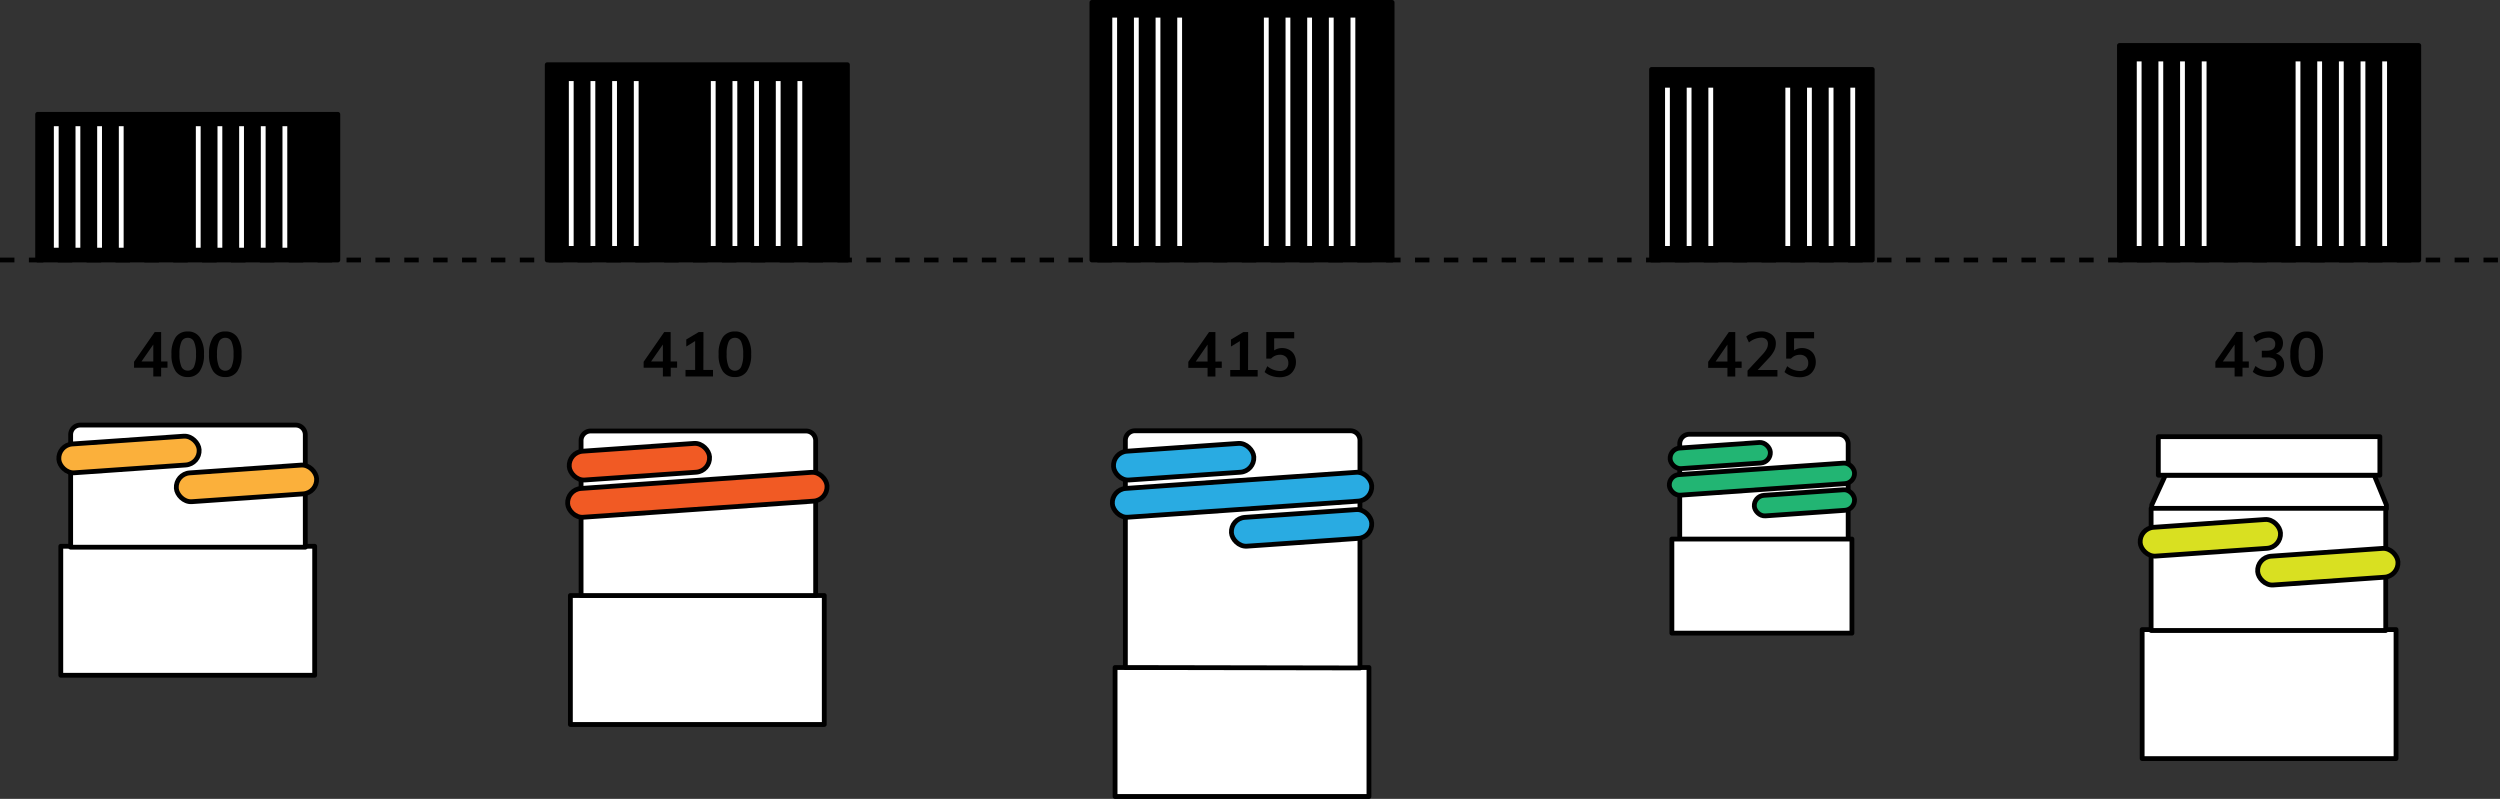 <svg xmlns="http://www.w3.org/2000/svg" viewBox="0 0 519.43 165.98"><rect x="0" y="0" width="519.43" height="165.98" fill="#333333" stroke="none"/><defs><style>.cls-1,.cls-3{fill:none;}.cls-1,.cls-2,.cls-4,.cls-5,.cls-6,.cls-7,.cls-8,.cls-9{stroke:#000;}.cls-1,.cls-2,.cls-3,.cls-4,.cls-5,.cls-6,.cls-7,.cls-8,.cls-9{stroke-linejoin:round;}.cls-1{stroke-dasharray:3;}.cls-3{stroke:#fff;}.cls-4{fill:#fff;}.cls-5{fill:#29abe2;}.cls-6{fill:#22b573;}.cls-7{fill:#d9e021;}.cls-8{fill:#fbb03b;}.cls-9{fill:#f15a24;}</style></defs><title>NeckFinishes</title><g id="Layer_2" data-name="Layer 2"><g id="Layer_1-2" data-name="Layer 1"><line class="cls-1" y1="54.02" x2="519.43" y2="54.02"/><rect class="cls-2" x="226.87" y="0.5" width="62.37" height="53.52"/><line class="cls-3" x1="231.6" y1="3.66" x2="231.6" y2="51.11"/><line class="cls-3" x1="236.1" y1="3.66" x2="236.1" y2="51.11"/><line class="cls-3" x1="240.6" y1="3.66" x2="240.6" y2="51.11"/><line class="cls-3" x1="245.1" y1="3.66" x2="245.1" y2="51.11"/><line class="cls-3" x1="263.1" y1="3.66" x2="263.1" y2="51.11"/><line class="cls-3" x1="267.6" y1="3.66" x2="267.6" y2="51.11"/><line class="cls-3" x1="272.1" y1="3.66" x2="272.1" y2="51.11"/><line class="cls-3" x1="276.6" y1="3.66" x2="276.6" y2="51.11"/><line class="cls-3" x1="281.1" y1="3.66" x2="281.1" y2="51.11"/><rect class="cls-2" x="343.15" y="14.43" width="45.85" height="39.59"/><line class="cls-3" x1="346.45" y1="18.21" x2="346.45" y2="51.11"/><line class="cls-3" x1="350.95" y1="18.21" x2="350.95" y2="51.11"/><line class="cls-3" x1="355.45" y1="18.21" x2="355.45" y2="51.11"/><line class="cls-3" x1="371.45" y1="18.21" x2="371.45" y2="51.11"/><line class="cls-3" x1="375.95" y1="18.21" x2="375.95" y2="51.11"/><line class="cls-3" x1="380.45" y1="18.21" x2="380.45" y2="51.11"/><line class="cls-3" x1="384.95" y1="18.21" x2="384.95" y2="51.11"/><rect class="cls-2" x="440.36" y="9.45" width="62.19" height="44.57"/><line class="cls-3" x1="444.46" y1="12.76" x2="444.46" y2="51.11"/><line class="cls-3" x1="448.96" y1="12.76" x2="448.96" y2="51.11"/><line class="cls-3" x1="453.46" y1="12.76" x2="453.46" y2="51.11"/><line class="cls-3" x1="457.96" y1="12.76" x2="457.96" y2="51.11"/><line class="cls-3" x1="477.46" y1="12.76" x2="477.46" y2="51.11"/><line class="cls-3" x1="481.96" y1="12.76" x2="481.96" y2="51.11"/><line class="cls-3" x1="486.46" y1="12.76" x2="486.46" y2="51.11"/><line class="cls-3" x1="490.96" y1="12.76" x2="490.96" y2="51.11"/><line class="cls-3" x1="495.46" y1="12.76" x2="495.46" y2="51.11"/><rect class="cls-4" x="231.68" y="138.69" width="52.75" height="26.8"/><path class="cls-4" d="M282.56,138.78l-48.74-.09s0-15,0-15V91.5a2,2,0,0,1,2-2h44.74a2,2,0,0,1,2,2v47.28Z"/><rect class="cls-5" x="231.32" y="92.93" width="29.22" height="6" rx="3" transform="translate(-6.09 17.39) rotate(-4)"/><rect class="cls-5" x="255.82" y="106.68" width="29.22" height="6" rx="3" transform="translate(-6.99 19.13) rotate(-4)"/><rect class="cls-5" x="231.05" y="99.8" width="54.02" height="6" rx="3" transform="translate(-6.54 18.25) rotate(-4)"/><path class="cls-4" d="M351,90.23h31a2,2,0,0,1,2,2v20a0,0,0,0,1,0,0H349a0,0,0,0,1,0,0v-20A2,2,0,0,1,351,90.23Z"/><rect class="cls-6" x="346.98" y="92.51" width="20.87" height="4.28" rx="2.14" transform="translate(-5.73 25.16) rotate(-4)"/><rect class="cls-6" x="364.47" y="102.33" width="20.87" height="4.28" rx="2.14" transform="translate(-6.37 26.41) rotate(-4)"/><rect class="cls-6" x="346.79" y="97.41" width="38.57" height="4.28" rx="2.14" transform="translate(-6.05 25.78) rotate(-4)"/><rect class="cls-4" x="347.37" y="112" width="37.41" height="19.55"/><path class="cls-4" d="M495.83,105.73H447.08v-.83l2.83-6.17h43.38l2.54,6.17Z"/><rect class="cls-4" x="445.08" y="130.81" width="52.75" height="26.8"/><path class="cls-4" d="M495.69,131H446.94V105.62h48.75V131Z"/><rect class="cls-7" x="444.64" y="108.74" width="29.22" height="6" rx="3" transform="translate(-6.68 32.31) rotate(-4)"/><rect class="cls-7" x="469.05" y="114.74" width="29.22" height="6" rx="3" transform="translate(-7.04 34.03) rotate(-4)"/><rect class="cls-4" x="448.44" y="90.73" width="46.03" height="8"/><rect class="cls-2" x="7.82" y="23.75" width="62.37" height="30.27"/><line class="cls-3" x1="11.69" y1="26.22" x2="11.69" y2="51.47"/><line class="cls-3" x1="16.19" y1="26.22" x2="16.19" y2="51.47"/><line class="cls-3" x1="20.69" y1="26.22" x2="20.69" y2="51.47"/><line class="cls-3" x1="25.19" y1="26.22" x2="25.19" y2="51.47"/><line class="cls-3" x1="41.19" y1="26.22" x2="41.19" y2="51.47"/><line class="cls-3" x1="45.69" y1="26.22" x2="45.69" y2="51.47"/><line class="cls-3" x1="50.19" y1="26.22" x2="50.19" y2="51.47"/><line class="cls-3" x1="54.69" y1="26.22" x2="54.69" y2="51.47"/><line class="cls-3" x1="59.19" y1="26.22" x2="59.19" y2="51.47"/><rect class="cls-4" x="12.63" y="113.5" width="52.75" height="26.8"/><path class="cls-4" d="M63.43,113.69H14.68V90.32a2,2,0,0,1,2-2H61.43a2,2,0,0,1,2,2v20.38C63.43,112.34,63.44,112.2,63.43,113.69Z"/><rect class="cls-8" x="12.19" y="91.43" width="29.22" height="6" rx="3" transform="translate(-6.52 2.1) rotate(-4)"/><rect class="cls-8" x="36.6" y="97.43" width="29.22" height="6" rx="3" transform="translate(-6.88 3.82) rotate(-4)"/><path d="M34.8,75.1v1.31H33.48v1.81H31.85V76.41h-4V75.17L32.14,69h1.34V75.1Zm-5.4,0h2.45V71.58Z"/><path d="M36.49,77.12a6.12,6.12,0,0,1-.86-3.54,6,6,0,0,1,.86-3.5A2.93,2.93,0,0,1,39,68.87a2.9,2.9,0,0,1,2.51,1.21,5.93,5.93,0,0,1,.87,3.5,6.09,6.09,0,0,1-.87,3.54A2.88,2.88,0,0,1,39,78.34,2.91,2.91,0,0,1,36.49,77.12Zm3.82-.92a6.11,6.11,0,0,0,.41-2.62A5.94,5.94,0,0,0,40.31,71a1.35,1.35,0,0,0-1.3-.81A1.38,1.38,0,0,0,37.7,71a6.09,6.09,0,0,0-.41,2.58,6.27,6.27,0,0,0,.41,2.62A1.38,1.38,0,0,0,39,77,1.36,1.36,0,0,0,40.31,76.2Z"/><path d="M44.29,77.12a6.12,6.12,0,0,1-.86-3.54,6,6,0,0,1,.86-3.5,2.93,2.93,0,0,1,2.52-1.21,2.9,2.9,0,0,1,2.51,1.21,5.93,5.93,0,0,1,.87,3.5,6.09,6.09,0,0,1-.87,3.54,2.88,2.88,0,0,1-2.51,1.22A2.91,2.91,0,0,1,44.29,77.12Zm3.82-.92a6.11,6.11,0,0,0,.41-2.62A5.94,5.94,0,0,0,48.11,71a1.35,1.35,0,0,0-1.3-.81A1.37,1.37,0,0,0,45.5,71a6.09,6.09,0,0,0-.41,2.58,6.27,6.27,0,0,0,.41,2.62,1.44,1.44,0,0,0,2.61,0Z"/><rect class="cls-2" x="113.7" y="13.45" width="62.37" height="40.57"/><line class="cls-3" x1="118.69" y1="16.85" x2="118.69" y2="51.11"/><line class="cls-3" x1="123.19" y1="16.85" x2="123.19" y2="51.11"/><line class="cls-3" x1="127.69" y1="16.85" x2="127.69" y2="51.11"/><line class="cls-3" x1="132.19" y1="16.85" x2="132.19" y2="51.11"/><line class="cls-3" x1="148.19" y1="16.85" x2="148.19" y2="51.11"/><line class="cls-3" x1="152.69" y1="16.85" x2="152.69" y2="51.11"/><line class="cls-3" x1="157.19" y1="16.85" x2="157.19" y2="51.11"/><line class="cls-3" x1="161.69" y1="16.85" x2="161.69" y2="51.11"/><line class="cls-3" x1="166.19" y1="16.85" x2="166.19" y2="51.11"/><rect class="cls-4" x="118.51" y="123.73" width="52.75" height="26.8"/><path class="cls-4" d="M169.47,123.73H120.73V91.55a2,2,0,0,1,2-2h44.74a2,2,0,0,1,2,2v32.18Z"/><rect class="cls-9" x="118.24" y="92.93" width="29.22" height="6" rx="3" transform="translate(-6.37 9.5) rotate(-4)"/><rect class="cls-9" x="117.88" y="99.8" width="54.02" height="6" rx="3" transform="translate(-6.82 10.36) rotate(-4)"/><path d="M140.68,75.1v1.31h-1.32v1.81h-1.63V76.41h-4V75.17L138,69h1.34V75.1Zm-5.4,0h2.45V71.58Z"/><path d="M146.14,76.86h2v1.36h-5.71V76.86h2v-6L142.59,72V70.53L145.16,69h1Z"/><path d="M150.17,77.12a6.12,6.12,0,0,1-.86-3.54,6,6,0,0,1,.86-3.5,2.93,2.93,0,0,1,2.52-1.21,2.9,2.9,0,0,1,2.51,1.21,5.93,5.93,0,0,1,.87,3.5,6.09,6.09,0,0,1-.87,3.54,2.88,2.88,0,0,1-2.51,1.22A2.91,2.91,0,0,1,150.17,77.12ZM154,76.2a6.11,6.11,0,0,0,.41-2.62A5.94,5.94,0,0,0,154,71a1.35,1.35,0,0,0-1.3-.81,1.37,1.37,0,0,0-1.31.81,6.09,6.09,0,0,0-.41,2.58,6.27,6.27,0,0,0,.41,2.62,1.44,1.44,0,0,0,2.61,0Z"/><path d="M253.85,75.11v1.32h-1.32v1.81H250.9V76.43h-4V75.18L251.2,69h1.33v6.13Zm-5.4,0h2.45V71.59Z"/><path d="M259.31,76.87h2v1.37h-5.7V76.87h2v-6L255.76,72V70.54L258.33,69h1Z"/><path d="M267.89,72.69a2.55,2.55,0,0,1,1,1,3.11,3.11,0,0,1,.37,1.54,3.07,3.07,0,0,1-.42,1.61A2.84,2.84,0,0,1,267.67,78a4.15,4.15,0,0,1-1.81.38,5.4,5.4,0,0,1-1.72-.29,4.15,4.15,0,0,1-1.39-.79l.56-1.22a4.22,4.22,0,0,0,2.57,1,1.84,1.84,0,0,0,1.34-.44,1.61,1.61,0,0,0,.46-1.24,1.67,1.67,0,0,0-.47-1.23,1.78,1.78,0,0,0-1.27-.46,2.7,2.7,0,0,0-1,.2,2.49,2.49,0,0,0-.84.6h-1V69h5.8v1.3h-4.16V72.8a2.87,2.87,0,0,1,1.66-.48A3.08,3.08,0,0,1,267.89,72.69Z"/><path d="M361.86,75.11v1.32h-1.32v1.81h-1.63V76.43h-4V75.18L359.2,69h1.34v6.13Zm-5.4,0h2.45V71.59Z"/><path d="M369.3,76.87v1.37h-6.21V77l3.15-3.39a5.71,5.71,0,0,0,.82-1.12,2.22,2.22,0,0,0,.26-1,1.21,1.21,0,0,0-.37-1,1.56,1.56,0,0,0-1.06-.33,4.19,4.19,0,0,0-2.51,1l-.56-1.22a4,4,0,0,1,1.4-.79,5.46,5.46,0,0,1,1.73-.29,3.33,3.33,0,0,1,2.2.68,2.27,2.27,0,0,1,.82,1.84,3.37,3.37,0,0,1-.35,1.5,6.78,6.78,0,0,1-1.15,1.57l-2.27,2.42Z"/><path d="M375.91,72.69a2.64,2.64,0,0,1,1,1,3.21,3.21,0,0,1,.36,1.54,3.07,3.07,0,0,1-.42,1.61A2.78,2.78,0,0,1,375.69,78a4.12,4.12,0,0,1-1.81.38,5.29,5.29,0,0,1-1.71-.29,4.1,4.1,0,0,1-1.4-.79l.56-1.22a4.22,4.22,0,0,0,2.58,1,1.83,1.83,0,0,0,1.33-.44,1.61,1.61,0,0,0,.46-1.24,1.67,1.67,0,0,0-.47-1.23,1.78,1.78,0,0,0-1.27-.46,2.7,2.7,0,0,0-1,.2,2.49,2.49,0,0,0-.84.6h-1V69h5.8v1.3h-4.16V72.8a2.88,2.88,0,0,1,1.67-.48A3,3,0,0,1,375.91,72.69Z"/><path d="M467.24,75.1v1.31h-1.31v1.81h-1.64V76.41h-4V75.17l4.33-6.2h1.34V75.1Zm-5.39,0h2.44V71.58Z"/><path d="M474.14,74.27a2.34,2.34,0,0,1,.43,1.44,2.27,2.27,0,0,1-.89,1.91,3.75,3.75,0,0,1-2.4.71,5.75,5.75,0,0,1-1.8-.29,4,4,0,0,1-1.42-.79l.57-1.22a4.18,4.18,0,0,0,2.59,1,2.1,2.1,0,0,0,1.32-.35,1.3,1.3,0,0,0,.43-1.07,1.18,1.18,0,0,0-.44-1,2.26,2.26,0,0,0-1.36-.34h-1.23V72.87h1c1.19,0,1.79-.46,1.79-1.37a1.21,1.21,0,0,0-.39-1,1.58,1.58,0,0,0-1.09-.34,4.1,4.1,0,0,0-2.5,1l-.56-1.22a4.25,4.25,0,0,1,1.41-.79,5.49,5.49,0,0,1,1.75-.29,3.3,3.3,0,0,1,2.18.67,2.2,2.2,0,0,1,.81,1.79,2.45,2.45,0,0,1-.39,1.33,2.18,2.18,0,0,1-1.08.82A2.24,2.24,0,0,1,474.14,74.27Z"/><path d="M476.74,77.12a6,6,0,0,1-.87-3.54,6,6,0,0,1,.87-3.5,2.9,2.9,0,0,1,2.51-1.21,2.93,2.93,0,0,1,2.52,1.21,6,6,0,0,1,.86,3.5,6.17,6.17,0,0,1-.86,3.54,2.91,2.91,0,0,1-2.52,1.22A2.88,2.88,0,0,1,476.74,77.12Zm3.82-.92a6.27,6.27,0,0,0,.41-2.62,6.09,6.09,0,0,0-.41-2.58,1.37,1.37,0,0,0-1.31-.81A1.35,1.35,0,0,0,478,71a5.94,5.94,0,0,0-.41,2.58A6.11,6.11,0,0,0,478,76.2a1.44,1.44,0,0,0,2.61,0Z"/></g></g></svg>